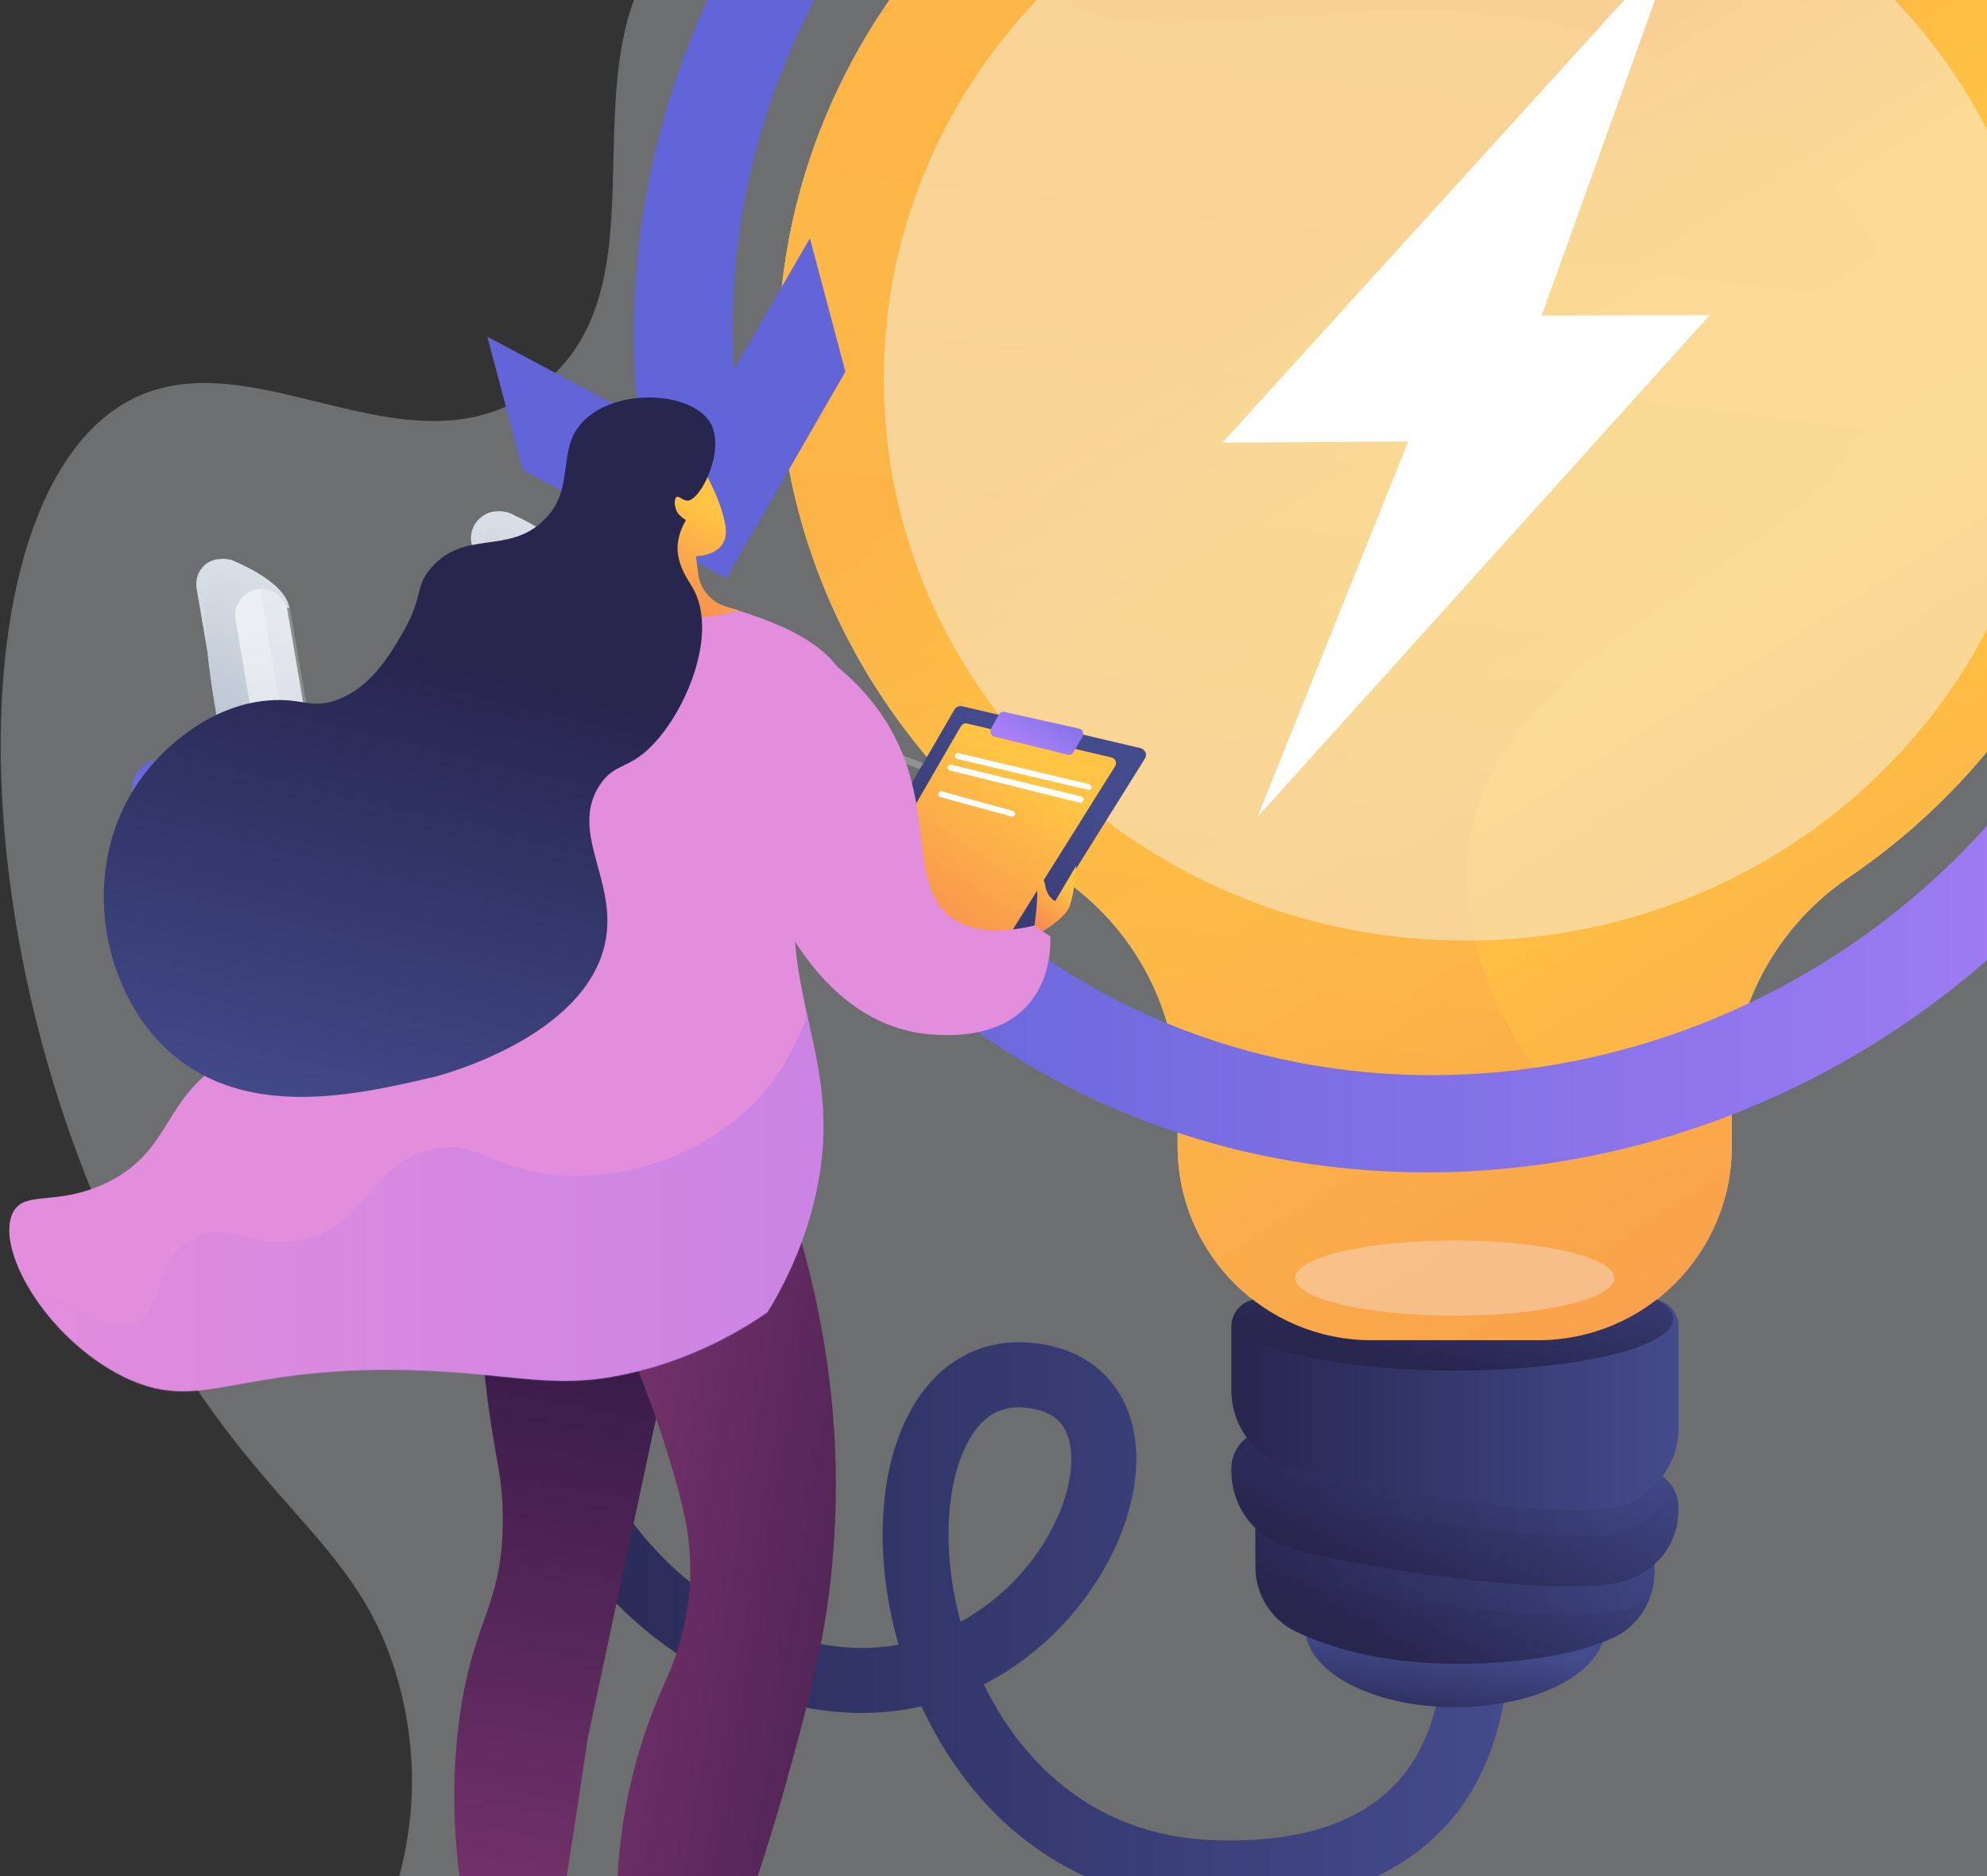<svg width="215" height="203" viewBox="0 0 215 203" fill="none" xmlns="http://www.w3.org/2000/svg">
<rect x="0" y="0" width="215" height="203" fill="#333333" stroke="none"/>
<path opacity="0.3" d="M71.241 -5.085C61.268 8.886 72.527 31.772 57.867 42.204C43.575 52.361 26.341 35.311 12.876 43.996C-7.069 56.91 -4.082 117.067 24.503 154.751C33.097 166.057 40.358 170.515 43.437 183.244C50.055 210.589 25.56 226.581 30.064 240.093C40.174 270.562 200.332 297.768 265.682 207.142C296.197 164.816 301.344 103.28 274.965 56.221C227.263 -28.753 93.576 -36.381 71.241 -5.085Z" fill="#F4F7FA"/>
<path d="M175.365 75.993C181.99 69.778 190.718 59.634 194.693 45.332C199.857 26.552 192.226 17.093 193.048 -14.664C193.551 -34.723 194.145 -48.751 204.243 -56.245C212.148 -62.139 224.988 -63.327 232.802 -57.89C239.29 -53.366 243.037 -43.77 244.179 -36.871C245.139 -31.25 244.362 -27.23 247.606 -24.259C250.896 -21.244 254.46 -22.98 257.568 -20.741C263.828 -16.217 260.218 -1.23 259.624 1.192C253.135 28.151 228.324 46.383 217.403 54.197C208.401 60.639 194.419 69.275 175.365 75.993Z" fill="url(#paint0_linear)"/>
<g opacity="0.5">
<path opacity="0.5" d="M167.78 81.064L167.505 80.379C179.02 75.993 188.936 70.738 196.932 64.843C208.767 56.116 216.078 46.109 218.774 35.097C220.876 26.461 220.099 17.55 219.048 5.167C218.225 -4.702 216.718 -11.648 215.392 -17.725C213.656 -25.721 212.331 -32.027 213.245 -41.212C214.204 -50.533 217.22 -59.763 222.338 -68.674L222.932 -68.308C217.906 -59.443 214.89 -50.305 213.93 -41.12C213.016 -32.073 214.341 -25.813 216.078 -17.862C217.403 -11.739 218.865 -4.794 219.733 5.122C220.739 17.093 221.561 26.552 219.413 35.279C216.672 46.429 209.269 56.573 197.298 65.437C189.347 71.377 179.386 76.632 167.78 81.064Z" fill="white"/>
<path opacity="0.5" d="M220.328 25.044L220.191 24.816C220.145 24.724 213.611 15.266 205.249 7.086C196.933 -1.047 177.467 -3.88 177.239 -3.88L177.33 -4.565C177.376 -4.565 182.357 -3.834 188.297 -2.144C193.78 -0.544 201.274 2.243 205.752 6.584C213.474 14.169 219.597 22.759 220.648 24.222C241.073 17.87 262.777 -29.925 263.006 -30.428L263.646 -30.154C263.6 -30.017 258.071 -17.817 250.029 -4.977C239.245 12.296 229.33 22.348 220.602 24.953L220.328 25.044Z" fill="white"/>
<path opacity="0.5" d="M200.405 63.016L200.771 62.422C205.98 53.374 205.203 43.824 198.486 34.137C193.46 26.872 186.789 22.257 186.697 22.211L187.108 21.617C187.154 21.663 193.962 26.369 199.08 33.726C205.751 43.322 206.665 53.1 201.776 62.147C204.244 61.782 212.88 60.32 223.663 56.573C235.407 52.46 252.176 44.647 265.336 30.847L290.924 4.025L291.427 4.528L265.839 31.35C252.587 45.286 235.681 53.1 223.846 57.258C211.052 61.736 201.228 62.97 201.136 62.97L200.405 63.016Z" fill="white"/>
</g>
<g opacity="0.5">
<path opacity="0.5" d="M139.267 90.66C134.424 90.66 129.626 90.34 124.782 89.655C104.951 86.959 85.943 79.008 68.305 66.077L68.716 65.483C86.262 78.369 105.18 86.228 124.874 88.924C151.102 92.488 177.558 86.274 203.375 70.372C230.289 53.831 249.891 30.939 261.543 14.672C269.631 3.385 274.429 -10.688 275.8 -27.229L276.485 -27.184C275.114 -10.505 270.271 3.705 262.092 15.083C250.394 31.395 230.746 54.334 203.695 70.966C182.539 84.08 160.88 90.66 139.267 90.66Z" fill="white"/>
<path opacity="0.5" d="M245.597 83.121C235.042 83.121 220.831 80.425 203.879 70.784L203.696 70.692V70.509C203.696 70.235 202.051 44.327 215.942 15.357L229.97 -13.841L230.609 -13.521L216.581 15.677C203.376 43.139 204.244 67.859 204.381 70.235C216.49 77.089 234.813 84.629 253.959 81.796C265.428 80.105 271.871 75.398 271.916 75.353L272.328 75.901C272.282 75.947 265.748 80.745 254.096 82.481C251.628 82.892 248.795 83.121 245.597 83.121Z" fill="white"/>
</g>
<path d="M132.961 206.174C132.367 206.174 131.773 206.174 131.179 206.128C117.791 205.717 106.915 198.68 100.518 186.251C100.244 185.703 99.97 185.155 99.696 184.606C93.207 186.069 86.216 185.292 79.225 182.185C65.243 175.97 55.784 162.354 51.809 142.888C48.885 128.54 49.935 116.157 49.981 115.655L57.064 116.294C57.064 116.431 56.058 128.312 58.8 141.654C62.364 158.927 70.223 170.396 82.15 175.742C88.044 178.346 93.07 178.712 97.228 177.935C94.395 168.02 95.035 157.693 99.33 151.296C102.209 147 106.504 144.853 111.439 145.264C116.74 145.675 120.669 148.554 122.223 153.123C124.645 160.252 120.898 170.487 113.313 177.432C111.165 179.397 108.88 180.997 106.458 182.23C106.596 182.504 106.733 182.779 106.87 183.053C109.84 188.856 117.014 198.634 131.453 199.091C141.14 199.411 148.04 196.944 152.015 191.826C159.463 182.185 154.757 165.872 154.711 165.689L161.519 163.679C161.748 164.501 167.277 183.647 157.635 196.121C152.381 202.792 144.11 206.174 132.961 206.174ZM110.251 152.255C108.149 152.255 106.504 153.215 105.225 155.18C102.529 159.246 101.661 167.151 103.945 175.468C105.819 174.417 107.372 173.229 108.56 172.178C114.638 166.649 116.877 159.292 115.552 155.408C115.14 154.22 114.226 152.575 110.891 152.301C110.617 152.255 110.434 152.255 110.251 152.255Z" fill="url(#paint1_linear)"/>
<path d="M17.311 84.583L22.246 113.37C22.383 114.284 22.611 115.152 22.886 115.974C22.886 115.974 22.931 116.066 22.977 116.294C23.48 117.894 24.165 119.356 24.987 120.772C28.232 126.667 35.634 135.851 49.982 134.435C48.657 133.338 47.286 132.196 45.869 131.145C46.326 131.099 46.783 130.962 47.24 130.871L54.597 129.591C66.386 127.581 74.245 116.569 72.235 104.734L67.3 75.947L17.311 84.583Z" fill="url(#paint2_linear)"/>
<path opacity="0.2" d="M17.311 84.583L22.246 113.37C22.383 114.284 22.611 115.152 22.886 115.974C22.886 115.974 22.931 116.066 22.977 116.294C23.48 117.894 24.165 119.356 24.987 120.772C28.232 126.667 35.634 135.851 49.982 134.435C48.657 133.338 47.286 132.196 45.869 131.145C46.326 131.099 46.783 130.962 47.24 130.871L54.597 129.591C66.386 127.581 74.245 116.569 72.235 104.734L67.3 75.947L17.311 84.583Z" fill="url(#paint3_linear)"/>
<path d="M23.662 60.502H23.571H23.479C21.926 60.777 21.012 62.193 21.286 63.747L26.861 96.144C27.135 97.697 28.506 98.885 30.014 98.611H30.105H30.196C31.75 98.337 32.709 96.783 32.481 95.23L26.906 62.833C26.632 61.279 25.216 60.228 23.662 60.502Z" fill="url(#paint4_linear)"/>
<path d="M53.591 55.339H53.5H53.408C51.855 55.613 50.758 57.075 50.986 58.629L56.561 91.026C56.835 92.579 58.389 93.722 59.943 93.448H60.034H60.125C61.679 93.173 62.776 91.574 62.501 90.021L56.927 57.624C56.698 56.116 55.145 55.111 53.591 55.339Z" fill="url(#paint5_linear)"/>
<path opacity="0.8" d="M57.886 88.101C58.069 89.244 57.292 90.34 56.15 90.569L32.389 94.636C31.247 94.818 30.151 94.042 29.922 92.899C29.739 91.757 30.516 90.66 31.658 90.432L55.419 86.365C56.561 86.136 57.658 86.913 57.886 88.101Z" fill="url(#paint6_linear)"/>
<path opacity="0.8" d="M59.531 97.88C59.714 99.022 58.937 100.119 57.794 100.347L34.034 104.414C32.891 104.597 31.795 103.82 31.566 102.678C31.384 101.535 32.16 100.439 33.303 100.21L57.063 96.143C58.251 95.961 59.348 96.737 59.531 97.88Z" fill="url(#paint7_linear)"/>
<path opacity="0.8" d="M61.222 107.658C61.405 108.801 60.628 109.897 59.486 110.126L35.725 114.192C34.583 114.375 33.486 113.598 33.258 112.456C33.075 111.314 33.852 110.217 34.994 109.989L58.755 105.922C59.943 105.739 61.039 106.516 61.222 107.658Z" fill="url(#paint8_linear)"/>
<path d="M73.788 77.5C73.788 77.5 70.955 75.079 68.853 73.982V74.028C68.213 73.617 67.391 73.525 66.614 73.662L17.082 82.115C15.254 82.435 14.021 84.08 14.34 85.908C14.386 86.136 14.477 86.456 14.523 86.456V86.502C14.66 86.868 14.843 87.188 15.072 87.462C15.528 88.056 16.259 88.878 17.402 89.518C17.585 89.655 17.767 89.746 17.95 89.838C19.732 90.934 20.463 91.803 21.88 91.848C22.565 91.848 32.161 89.244 42.945 86.319L69.493 81.75C71.275 81.43 72.463 79.739 72.234 78.003C73.24 77.729 73.788 77.5 73.788 77.5Z" fill="url(#paint9_linear)"/>
<path d="M24.941 60.548C24.941 60.548 30.882 62.787 31.293 65.757C27.546 65.94 28.506 83.943 28.506 83.943L24.119 80.836C24.119 80.836 19.367 59.908 24.941 60.548Z" fill="url(#paint10_linear)"/>
<path d="M54.871 55.43C54.871 55.43 60.811 57.669 61.222 60.639C57.475 60.822 58.435 78.826 58.435 78.826L54.048 75.718C54.048 75.718 49.296 54.745 54.871 55.43Z" fill="url(#paint11_linear)"/>
<path d="M36.638 98.565C36.913 100.119 35.862 101.581 34.308 101.855C32.755 102.129 31.292 101.078 31.018 99.525L25.489 67.037C25.215 65.483 26.266 64.021 27.82 63.747C29.373 63.472 30.835 64.523 31.11 66.077L36.638 98.565Z" fill="url(#paint12_linear)"/>
<path opacity="0.3" d="M31.384 65.894L36.958 98.291C37.233 99.845 36.09 101.17 34.537 101.444H34.628L28.14 63.701H28.048C29.602 63.427 31.11 64.341 31.384 65.894Z" fill="url(#paint13_linear)"/>
<path d="M61.13 60.914C60.856 59.36 59.394 58.309 57.84 58.583C56.286 58.857 55.281 60.32 55.51 61.873L61.084 94.361C61.358 95.915 62.821 96.966 64.374 96.692C65.928 96.418 66.933 94.955 66.704 93.402L61.13 60.914Z" fill="url(#paint14_linear)"/>
<path opacity="0.3" d="M55.509 61.782L61.084 94.178C61.358 95.732 62.775 96.646 64.328 96.372L57.84 58.629C56.286 58.857 55.235 60.228 55.509 61.782Z" fill="url(#paint15_linear)"/>
<path d="M21.834 87.781L26.769 116.477C28.78 128.266 39.883 136.171 51.672 134.115L59.029 132.835C70.818 130.825 78.769 119.676 76.712 107.887L71.777 79.191L21.834 87.781Z" fill="url(#paint16_linear)"/>
<path d="M75.113 79.602C75.433 81.43 74.199 83.166 72.371 83.486L22.702 91.985C20.874 92.305 19.138 91.071 18.818 89.244V89.198C18.498 87.37 19.732 85.634 21.56 85.314L71.229 76.815C73.056 76.495 74.793 77.729 75.113 79.557V79.602Z" fill="url(#paint17_linear)"/>
<path opacity="0.8" d="M62.364 91.254C62.547 92.397 61.77 93.493 60.628 93.722L36.867 97.788C35.725 97.971 34.628 97.194 34.4 96.052C34.217 94.91 34.994 93.813 36.136 93.585L59.897 89.518C61.085 89.335 62.181 90.112 62.364 91.254Z" fill="url(#paint18_linear)"/>
<path opacity="0.8" d="M64.054 101.078C64.237 102.221 63.46 103.317 62.318 103.546L38.557 107.612C37.415 107.795 36.318 107.018 36.09 105.876C35.907 104.734 36.684 103.637 37.826 103.409L61.587 99.342C62.729 99.114 63.871 99.89 64.054 101.078Z" fill="url(#paint19_linear)"/>
<path opacity="0.8" d="M65.745 110.857C65.928 111.999 65.151 113.096 64.009 113.324L40.248 117.391C39.106 117.574 38.009 116.797 37.781 115.655C37.598 114.512 38.375 113.416 39.517 113.187L63.278 109.12C64.42 108.892 65.517 109.714 65.745 110.857Z" fill="url(#paint20_linear)"/>
<path opacity="0.8" d="M62.319 91.894C62.227 92.808 61.496 93.585 60.537 93.767L36.959 97.834C35.771 98.017 34.628 97.286 34.446 96.098C34.354 95.504 34.491 94.955 34.811 94.498C34.994 94.224 35.314 93.996 35.634 93.813C35.588 94.041 35.588 94.224 35.634 94.407C35.816 95.595 36.959 96.372 38.147 96.189L61.725 92.122C61.953 92.077 62.136 91.985 62.319 91.894Z" fill="url(#paint21_linear)"/>
<path opacity="0.8" d="M64.008 101.672C63.917 102.586 63.185 103.363 62.226 103.546L38.648 107.612C37.46 107.795 36.318 107.064 36.135 105.876C36.044 105.282 36.181 104.734 36.5 104.277C36.683 104.003 37.003 103.774 37.323 103.591C37.277 103.82 37.277 104.003 37.323 104.185C37.506 105.374 38.648 106.15 39.836 105.968L63.414 101.901C63.642 101.855 63.825 101.764 64.008 101.672Z" fill="url(#paint22_linear)"/>
<path opacity="0.8" d="M65.699 111.451C65.608 112.365 64.877 113.141 63.917 113.324L40.339 117.391C39.151 117.574 38.009 116.843 37.826 115.655C37.735 115.061 37.872 114.512 38.192 114.055C38.374 113.781 38.694 113.553 39.014 113.37C38.968 113.598 38.968 113.781 39.014 113.964C39.197 115.152 40.339 115.929 41.527 115.746L65.105 111.679C65.288 111.634 65.516 111.542 65.699 111.451Z" fill="url(#paint23_linear)"/>
<path opacity="0.75" d="M230.608 38.295C230.608 -0.179 197.846 -31.387 157.407 -31.387C116.968 -31.387 84.206 -0.179 84.206 38.295C84.206 61.645 96.269 82.344 114.82 94.955C122.68 100.302 127.432 109.166 127.432 118.67V124.017C127.432 135.623 136.845 144.99 148.405 144.99H166.409C178.015 144.99 187.382 135.577 187.382 124.017V118.67C187.382 109.166 192.134 100.302 199.993 94.955C218.545 82.344 230.608 61.69 230.608 38.295Z" fill="#F4F7FA"/>
<path d="M173.674 176.107C173.674 180.859 166.409 184.698 157.453 184.698C148.497 184.698 141.232 180.859 141.232 176.107C141.232 171.355 148.497 167.517 157.453 167.517C166.363 167.517 173.674 171.355 173.674 176.107Z" fill="url(#paint24_linear)"/>
<path d="M135.839 160.754V169.527C135.839 172.497 137.53 175.239 140.226 176.519C143.927 178.301 150.142 180.22 159.143 179.991C166.454 179.808 171.206 178.62 174.222 177.341C177.147 176.153 179.02 173.229 179.02 170.076V165.232L135.839 160.754Z" fill="url(#paint25_linear)"/>
<path opacity="0.3" d="M135.839 168.431C136.479 169.07 137.256 169.619 138.124 170.03C142.282 172.041 169.653 176.473 176.233 174.005C177.101 173.686 177.878 173.274 178.517 172.726C178.792 171.903 178.974 171.035 178.974 170.121V165.278L135.839 160.8V168.431Z" fill="url(#paint26_linear)"/>
<path d="M137.759 154.768C135.337 154.494 133.235 156.413 133.235 158.881V159.109C133.235 162.445 135.109 165.506 138.125 166.923C142.283 168.933 169.653 173.366 176.233 170.898C179.569 169.665 181.625 166.786 181.625 163.267V163.085C181.625 160.983 180.026 159.201 177.924 158.972L137.759 154.768Z" fill="url(#paint27_linear)"/>
<path opacity="0.3" d="M177.924 158.972L137.759 154.768C136.16 154.586 134.743 155.362 133.921 156.596C134.743 158.515 136.205 160.069 138.125 161.028C142.283 163.039 170.796 168.065 176.233 165.506C178.335 164.501 180.026 162.811 180.894 160.8C180.254 159.749 179.157 159.064 177.924 158.972Z" fill="url(#paint28_linear)"/>
<path d="M136.205 140.558C134.56 140.558 133.235 141.883 133.235 143.528V150.382C133.235 153.717 135.109 156.779 138.125 158.195C142.283 160.206 170.796 165.232 176.233 162.673C179.432 161.165 181.625 158.058 181.625 154.54V143.528C181.625 141.883 180.3 140.558 178.655 140.558H136.205Z" fill="url(#paint29_linear)"/>
<path d="M181.031 142.705C181.031 145.767 170.475 148.28 157.407 148.28C144.384 148.28 133.783 145.767 133.783 142.705C133.783 139.644 144.339 137.131 157.407 137.131C170.475 137.131 181.031 139.598 181.031 142.705Z" fill="url(#paint30_linear)"/>
<path d="M230.608 38.295C230.608 -0.179 197.846 -31.387 157.407 -31.387C116.968 -31.387 84.206 -0.179 84.206 38.295C84.206 61.645 96.269 82.344 114.82 94.955C122.68 100.302 127.432 109.166 127.432 118.67V124.017C127.432 135.623 136.845 144.99 148.405 144.99H166.409C178.015 144.99 187.382 135.577 187.382 124.017V118.67C187.382 109.166 192.134 100.302 199.993 94.955C218.545 82.344 230.608 61.69 230.608 38.295Z" fill="url(#paint31_linear)"/>
<path opacity="0.5" d="M157.407 142.34C166.946 142.34 174.679 140.519 174.679 138.273C174.679 136.027 166.946 134.206 157.407 134.206C147.868 134.206 140.135 136.027 140.135 138.273C140.135 140.519 147.868 142.34 157.407 142.34Z" fill="#F4F7FA"/>
<path opacity="0.3" d="M158.732 93.265C160.286 66.397 205.568 60.137 205.385 36.148C205.248 21.389 187.291 10.422 183.407 8.183C155.077 -7.992 120.258 10.696 113.038 -2.555C111.256 -5.845 112.079 -9.455 112.581 -11.465C113.313 -14.572 114.958 -17.451 117.379 -20.055C97.411 -7.627 84.206 13.895 84.206 38.295C84.206 61.645 96.269 82.344 114.82 94.955C122.68 100.302 127.432 109.166 127.432 118.67V124.017C127.432 135.623 136.845 144.99 148.405 144.99H166.409C178.015 144.99 187.382 135.577 187.382 124.017V119.767C184.914 121.686 182.081 122.966 178.929 122.966C168.145 122.874 157.955 106.653 158.732 93.265Z" fill="url(#paint32_linear)"/>
<path opacity="0.44" d="M158.595 101.764C193.37 101.764 221.561 74.575 221.561 41.037C221.561 7.498 193.37 -19.69 158.595 -19.69C123.82 -19.69 95.629 7.498 95.629 41.037C95.629 74.575 123.82 101.764 158.595 101.764Z" fill="#F4F7FA"/>
<path d="M181.259 -6.073L132.275 47.891L152.38 47.754L136.068 88.376L185.005 34.092L166.819 34.137L181.259 -6.073Z" fill="white"/>
<path d="M87.633 25.775L74.702 48.12L52.723 36.422L56.562 50.861L78.586 62.559L91.472 40.214L87.633 25.775Z" fill="url(#paint33_linear)"/>
<path d="M235.224 -8.678L218.271 -15.486C213.428 -21.837 207.442 -27.412 200.451 -31.936C165.815 -54.417 117.791 -43.999 93.345 -8.632C83.201 6.036 78.403 22.988 79.409 39.986C79.591 43.276 80.002 46.612 80.642 49.901C81.191 52.734 79.317 55.568 76.393 56.253C73.514 56.938 70.727 55.202 70.178 52.369C69.721 49.993 69.356 47.571 69.082 45.195C66.843 24.496 72.28 3.66 84.618 -14.252C112.445 -54.463 167.14 -66.389 206.528 -40.755C211.417 -37.556 215.85 -33.946 219.871 -29.971C226.222 -23.711 231.386 -16.491 235.224 -8.678Z" fill="url(#paint34_linear)"/>
<path d="M230.197 86.822C202.37 127.032 147.675 138.958 108.241 113.324C103.352 110.171 98.919 106.516 94.898 102.541C88.775 96.418 83.749 89.381 79.911 81.75L97.823 89.609C102.438 95.275 107.967 100.302 114.364 104.46C149 126.941 197.024 116.523 221.47 81.156C231.614 66.488 236.412 49.536 235.406 32.538C235.224 29.248 234.812 25.912 234.173 22.622C233.624 19.789 235.498 16.956 238.422 16.271C241.301 15.586 244.088 17.322 244.636 20.155C245.093 22.531 245.459 24.953 245.733 27.329C247.972 48.12 242.58 68.956 230.197 86.822Z" fill="url(#paint35_linear)"/>
<path d="M51.974 129.016C51.506 137.758 51.974 145.251 52.755 151.417C53.613 158.052 54.316 159.301 54.394 163.828C54.55 173.74 51.194 174.911 49.711 185.917C48.072 198.171 50.491 208.162 51.506 211.986C52.364 215.343 53.301 218.074 54.081 219.948C55.096 221.04 56.891 220.806 58.687 220.572C60.248 209.489 61.965 199.108 63.604 188.024C67.116 171.477 70.707 154.852 74.219 138.304C66.726 135.26 59.311 132.138 51.974 129.016Z" fill="url(#paint36_linear)"/>
<path opacity="0.3" d="M58.608 220.65C60.169 209.567 61.886 199.186 63.526 188.102C67.038 171.555 70.628 154.93 74.141 138.383C66.726 135.26 59.389 132.138 51.974 129.016C51.974 129.563 51.896 130.187 51.896 130.733C61.808 140.88 63.291 148.373 62.745 153.369C62.121 159.457 58.53 162.189 58.452 171.009C58.374 177.331 60.169 178.58 59.701 184.278C59.077 191.615 55.642 195.439 53.769 199.498C51.974 203.479 50.959 209.176 53.145 217.684C53.457 218.543 53.769 219.323 54.003 220.026C55.018 221.04 56.735 220.806 58.608 220.65Z" fill="url(#paint37_linear)"/>
<path d="M64.698 138.461C69.537 148.373 71.957 156.022 73.284 160.784C74.064 163.672 74.767 166.638 74.689 170.462C74.533 175.145 73.284 178.97 72.269 181.312C70.864 184.356 69.459 187.946 68.445 192.083C65.166 205.352 67.352 216.904 69.303 223.616C70.63 224.241 71.957 224.865 73.206 225.489C76.952 217.216 81.714 205.352 85.694 190.6C87.88 182.56 89.519 176.238 90.143 168.121C90.846 159.535 90.768 145.876 85.07 129.016C78.357 132.138 71.567 135.338 64.698 138.461Z" fill="url(#paint38_linear)"/>
<path d="M73.986 64.388C82.415 66.574 88.894 68.681 91.391 73.365C94.045 78.36 88.894 81.56 86.708 91.863C83.352 107.63 92.016 114.342 88.035 130.187C86.708 135.495 84.523 139.553 83.04 141.973C80.074 144.002 75.391 146.734 69.224 148.295C60.248 150.637 56.111 148.529 44.325 148.217C25.047 147.749 21.768 153.056 13.338 148.92C4.909 144.705 -0.711 134.87 1.475 131.046C2.801 128.782 6.158 130.499 11.465 128.002C18.256 124.723 17.631 119.494 23.251 115.513C31.291 109.815 38.081 116.84 44.95 111.845C51.975 106.771 53.848 93.268 51.74 84.916C50.336 79.453 50.804 73.755 49.945 68.213C49.867 67.745 49.867 67.042 50.179 66.262C51.506 63.218 57.282 63.14 61.575 63.062C68.288 62.984 73.283 64.232 73.986 64.388Z" fill="url(#paint39_linear)"/>
<path opacity="0.3" d="M14.899 142.988C17.709 141.427 16.694 136.275 20.831 134.012C24.655 131.826 27.231 135.339 32.773 134.09C39.876 132.529 40.032 125.894 46.822 124.333C51.662 123.24 52.91 126.362 59.701 127.065C66.57 127.767 75.702 125.66 82.024 118.869C84.678 115.981 86.317 112.781 87.332 109.815C88.659 115.903 90.22 121.757 88.034 130.265C86.707 135.573 84.522 139.631 83.039 142.051C80.073 144.08 75.39 146.812 69.224 148.373C60.248 150.715 56.111 148.607 44.325 148.295C25.046 147.827 21.767 153.135 13.338 148.998C7.952 146.344 3.737 141.349 1.942 137.056C9.123 143.144 12.869 144.08 14.899 142.988Z" fill="url(#paint40_linear)"/>
<path d="M75.469 49.637C75.469 49.637 78.123 53.929 78.513 57.052C78.904 60.174 75.313 60.174 75.313 60.174L75.547 62.125C75.782 63.764 76.952 65.169 78.591 65.637L79.996 66.028C79.996 66.028 71.02 68.603 65.869 65.403L67.274 65.169C69.303 64.857 70.786 63.14 70.864 61.11V60.252C70.942 60.33 68.679 50.651 75.469 49.637Z" fill="url(#paint41_linear)"/>
<path d="M89.44 100.605L103.255 76.799C103.411 76.487 103.802 76.331 104.114 76.409L123.393 80.936C123.939 81.092 124.173 81.638 123.861 82.107L107.86 107.708C107.704 108.02 107.314 108.176 106.924 108.02L89.986 101.932L89.44 100.605Z" fill="url(#paint42_linear)"/>
<path d="M92.796 97.873L103.958 78.594C104.114 78.36 104.348 78.204 104.66 78.282L120.271 81.951C120.661 82.028 120.895 82.497 120.661 82.887L107.704 103.571C107.548 103.805 107.236 103.961 106.924 103.805L93.186 98.81L92.796 97.873Z" fill="url(#paint43_linear)"/>
<path d="M107.235 78.828L108.094 77.267C108.25 77.033 108.484 76.955 108.718 77.033L116.758 78.828C117.148 78.906 117.304 79.297 117.148 79.687L116.133 81.404C115.977 81.638 115.743 81.716 115.509 81.638L107.547 79.687C107.235 79.609 107.079 79.141 107.235 78.828Z" fill="url(#paint44_linear)"/>
<path d="M117.774 85.463L103.568 82.106C103.412 82.028 103.256 81.872 103.334 81.716C103.412 81.56 103.568 81.404 103.724 81.482L117.852 84.838C118.008 84.916 118.164 85.073 118.086 85.229C118.086 85.385 117.93 85.463 117.774 85.463Z" fill="white"/>
<path d="M116.915 86.868C116.915 86.868 116.915 86.79 116.915 86.868L102.787 83.355C102.631 83.277 102.475 83.121 102.553 82.965C102.631 82.809 102.787 82.653 102.943 82.731L116.993 86.165C117.149 86.243 117.305 86.399 117.227 86.556C117.227 86.712 117.071 86.868 116.915 86.868Z" fill="white"/>
<path d="M109.501 88.351C109.501 88.351 109.423 88.351 109.501 88.351L101.774 86.243C101.618 86.165 101.461 86.009 101.54 85.853C101.618 85.697 101.774 85.541 101.93 85.619L109.579 87.726C109.735 87.804 109.891 87.96 109.813 88.117C109.813 88.273 109.657 88.351 109.501 88.351Z" fill="white"/>
<path d="M111.762 101.386C111.762 101.386 115.196 99.59 115.743 98.029C116.289 96.546 116.445 93.658 116.445 93.658L114.182 97.483C114.182 97.483 113.323 97.171 113.089 95.766C112.855 94.361 112.074 95.532 112.23 96.546C112.308 97.717 111.762 101.386 111.762 101.386Z" fill="url(#paint45_linear)"/>
<path d="M90.066 71.725C91.627 72.896 93.968 75.004 95.92 78.126C101.461 87.024 98.027 95.61 102.944 99.278C104.349 100.293 106.925 101.307 111.92 100.137L113.638 101.307C113.638 101.307 114.652 112.937 100.837 111.923C86.944 110.908 81.87 92.956 81.87 92.956L90.066 71.725Z" fill="url(#paint46_linear)"/>
<path d="M74.376 54.164C73.908 54.164 73.44 53.617 73.206 53.773C72.893 54.008 72.971 54.866 73.284 55.413C73.596 55.881 73.986 56.115 74.22 56.271C73.908 56.817 73.518 57.598 73.362 58.613C73.049 60.876 74.376 62.593 75.001 63.686C77.576 68.291 74.61 76.097 71.02 80.155C68.132 83.433 66.571 82.341 64.854 84.995C61.576 90.146 66.883 95.297 65.478 102.01C63.293 112.313 47.526 116.372 46.902 116.528C46.667 116.606 46.433 116.606 46.199 116.684C39.096 118.323 28.403 120.743 20.364 115.357C14.354 111.376 11.232 103.883 11.232 97.093C11.232 95.297 11.31 88.585 16.461 82.731C17.242 81.794 22.081 76.331 29.028 75.784C32.696 75.472 33.555 76.721 36.286 75.784C40.111 74.457 42.218 70.789 43.545 68.525C45.965 64.311 44.794 63.53 46.667 61.423C50.258 57.286 54.941 60.018 58.766 56.349C62.59 52.759 59.858 48.31 63.527 45.188C67.352 41.909 75.079 42.456 76.952 45.89C78.435 48.934 75.781 54.164 74.376 54.164Z" fill="url(#paint47_linear)"/>
<defs>
<linearGradient id="paint0_linear" x1="218.295" y1="30.398" x2="217.373" y2="170.464" gradientUnits="userSpaceOnUse">
<stop offset="0.004" stop-color="#E38DDD"/>
<stop offset="1" stop-color="#9571F6"/>
</linearGradient>
<linearGradient id="paint1_linear" x1="49.731" y1="160.899" x2="163.225" y2="160.899" gradientUnits="userSpaceOnUse">
<stop offset="0.004" stop-color="#26264F"/>
<stop offset="1" stop-color="#444B8C"/>
</linearGradient>
<linearGradient id="paint2_linear" x1="40.315" y1="105.91" x2="107.016" y2="28.752" gradientUnits="userSpaceOnUse">
<stop offset="0.004" stop-color="#6165D7"/>
<stop offset="1" stop-color="#AA80F9"/>
</linearGradient>
<linearGradient id="paint3_linear" x1="40.315" y1="105.91" x2="107.016" y2="28.752" gradientUnits="userSpaceOnUse">
<stop offset="0.004" stop-color="#6165D7"/>
<stop offset="1" stop-color="#AA80F9"/>
</linearGradient>
<linearGradient id="paint4_linear" x1="39.332" y1="47.138" x2="20.756" y2="95.415" gradientUnits="userSpaceOnUse">
<stop stop-color="#EBEFF2"/>
<stop offset="0.474" stop-color="#D2D9E1"/>
<stop offset="0.995" stop-color="#B7C0CE"/>
</linearGradient>
<linearGradient id="paint5_linear" x1="69.249" y1="41.959" x2="50.648" y2="90.3" gradientUnits="userSpaceOnUse">
<stop stop-color="#EBEFF2"/>
<stop offset="0.474" stop-color="#D2D9E1"/>
<stop offset="0.995" stop-color="#B7C0CE"/>
</linearGradient>
<linearGradient id="paint6_linear" x1="43.626" y1="88.525" x2="44.445" y2="94.742" gradientUnits="userSpaceOnUse">
<stop stop-color="#444B8C"/>
<stop offset="0.996" stop-color="#26264F"/>
</linearGradient>
<linearGradient id="paint7_linear" x1="45.304" y1="98.312" x2="46.123" y2="104.529" gradientUnits="userSpaceOnUse">
<stop stop-color="#444B8C"/>
<stop offset="0.996" stop-color="#26264F"/>
</linearGradient>
<linearGradient id="paint8_linear" x1="46.982" y1="108.1" x2="47.801" y2="114.316" gradientUnits="userSpaceOnUse">
<stop stop-color="#444B8C"/>
<stop offset="0.996" stop-color="#26264F"/>
</linearGradient>
<linearGradient id="paint9_linear" x1="43.578" y1="78.138" x2="45.511" y2="92.806" gradientUnits="userSpaceOnUse">
<stop offset="0.004" stop-color="#6165D7"/>
<stop offset="1" stop-color="#AA80F9"/>
</linearGradient>
<linearGradient id="paint10_linear" x1="33.586" y1="52.448" x2="22.373" y2="81.587" gradientUnits="userSpaceOnUse">
<stop stop-color="#EBEFF2"/>
<stop offset="0.474" stop-color="#D2D9E1"/>
<stop offset="0.995" stop-color="#B7C0CE"/>
</linearGradient>
<linearGradient id="paint11_linear" x1="63.512" y1="47.318" x2="52.3" y2="76.457" gradientUnits="userSpaceOnUse">
<stop stop-color="#EBEFF2"/>
<stop offset="0.474" stop-color="#D2D9E1"/>
<stop offset="0.995" stop-color="#B7C0CE"/>
</linearGradient>
<linearGradient id="paint12_linear" x1="29.127" y1="68.192" x2="35.223" y2="114.455" gradientUnits="userSpaceOnUse">
<stop stop-color="#EBEFF2"/>
<stop offset="0.474" stop-color="#D2D9E1"/>
<stop offset="0.995" stop-color="#B7C0CE"/>
</linearGradient>
<linearGradient id="paint13_linear" x1="44.28" y1="50.903" x2="26.089" y2="98.177" gradientUnits="userSpaceOnUse">
<stop stop-color="#EBEFF2"/>
<stop offset="0.474" stop-color="#D2D9E1"/>
<stop offset="0.995" stop-color="#B7C0CE"/>
</linearGradient>
<linearGradient id="paint14_linear" x1="58.061" y1="63.231" x2="67.726" y2="108.882" gradientUnits="userSpaceOnUse">
<stop stop-color="#EBEFF2"/>
<stop offset="0.474" stop-color="#D2D9E1"/>
<stop offset="0.995" stop-color="#B7C0CE"/>
</linearGradient>
<linearGradient id="paint15_linear" x1="38.316" y1="51.923" x2="71.211" y2="90.43" gradientUnits="userSpaceOnUse">
<stop stop-color="#EBEFF2"/>
<stop offset="0.474" stop-color="#D2D9E1"/>
<stop offset="0.995" stop-color="#B7C0CE"/>
</linearGradient>
<linearGradient id="paint16_linear" x1="48.069" y1="88.559" x2="56.246" y2="150.619" gradientUnits="userSpaceOnUse">
<stop offset="0.004" stop-color="#6165D7"/>
<stop offset="1" stop-color="#AA80F9"/>
</linearGradient>
<linearGradient id="paint17_linear" x1="46.49" y1="106.055" x2="47.108" y2="78.461" gradientUnits="userSpaceOnUse">
<stop offset="0.004" stop-color="#6165D7"/>
<stop offset="1" stop-color="#AA80F9"/>
</linearGradient>
<linearGradient id="paint18_linear" x1="48.13" y1="91.711" x2="48.949" y2="97.927" gradientUnits="userSpaceOnUse">
<stop stop-color="#444B8C"/>
<stop offset="0.996" stop-color="#26264F"/>
</linearGradient>
<linearGradient id="paint19_linear" x1="49.807" y1="101.498" x2="50.626" y2="107.714" gradientUnits="userSpaceOnUse">
<stop stop-color="#444B8C"/>
<stop offset="0.996" stop-color="#26264F"/>
</linearGradient>
<linearGradient id="paint20_linear" x1="51.486" y1="111.285" x2="52.305" y2="117.502" gradientUnits="userSpaceOnUse">
<stop stop-color="#444B8C"/>
<stop offset="0.996" stop-color="#26264F"/>
</linearGradient>
<linearGradient id="paint21_linear" x1="48.2" y1="92.615" x2="48.856" y2="97.597" gradientUnits="userSpaceOnUse">
<stop stop-color="#444B8C"/>
<stop offset="0.996" stop-color="#26264F"/>
</linearGradient>
<linearGradient id="paint22_linear" x1="49.876" y1="102.4" x2="50.533" y2="107.385" gradientUnits="userSpaceOnUse">
<stop stop-color="#444B8C"/>
<stop offset="0.996" stop-color="#26264F"/>
</linearGradient>
<linearGradient id="paint23_linear" x1="51.554" y1="112.184" x2="52.211" y2="117.173" gradientUnits="userSpaceOnUse">
<stop stop-color="#444B8C"/>
<stop offset="0.996" stop-color="#26264F"/>
</linearGradient>
<linearGradient id="paint24_linear" x1="155.893" y1="188.3" x2="157.193" y2="177.9" gradientUnits="userSpaceOnUse">
<stop offset="0.004" stop-color="#26264F"/>
<stop offset="1" stop-color="#444B8C"/>
</linearGradient>
<linearGradient id="paint25_linear" x1="150.547" y1="178.821" x2="163.546" y2="155.422" gradientUnits="userSpaceOnUse">
<stop offset="0.004" stop-color="#26264F"/>
<stop offset="1" stop-color="#444B8C"/>
</linearGradient>
<linearGradient id="paint26_linear" x1="135.845" y1="167.732" x2="178.99" y2="167.732" gradientUnits="userSpaceOnUse">
<stop offset="0.004" stop-color="#26264F"/>
<stop offset="1" stop-color="#444B8C"/>
</linearGradient>
<linearGradient id="paint27_linear" x1="151.784" y1="172.427" x2="164.621" y2="147.728" gradientUnits="userSpaceOnUse">
<stop offset="0.004" stop-color="#26264F"/>
<stop offset="1" stop-color="#444B8C"/>
</linearGradient>
<linearGradient id="paint28_linear" x1="133.912" y1="160.461" x2="180.902" y2="160.461" gradientUnits="userSpaceOnUse">
<stop offset="0.004" stop-color="#26264F"/>
<stop offset="1" stop-color="#444B8C"/>
</linearGradient>
<linearGradient id="paint29_linear" x1="133.216" y1="151.971" x2="181.62" y2="151.971" gradientUnits="userSpaceOnUse">
<stop offset="0.004" stop-color="#26264F"/>
<stop offset="1" stop-color="#444B8C"/>
</linearGradient>
<linearGradient id="paint30_linear" x1="156.215" y1="148.319" x2="160.982" y2="126.004" gradientUnits="userSpaceOnUse">
<stop offset="0.004" stop-color="#26264F"/>
<stop offset="1" stop-color="#444B8C"/>
</linearGradient>
<linearGradient id="paint31_linear" x1="147.062" y1="23.799" x2="241.629" y2="173.937" gradientUnits="userSpaceOnUse">
<stop stop-color="#FCB148"/>
<stop offset="0.052" stop-color="#FDBA46"/>
<stop offset="0.142" stop-color="#FFC244"/>
<stop offset="0.318" stop-color="#FFC444"/>
<stop offset="0.485" stop-color="#FDB946"/>
<stop offset="0.775" stop-color="#F99C4D"/>
<stop offset="0.866" stop-color="#F8924F"/>
<stop offset="1" stop-color="#F8924F"/>
</linearGradient>
<linearGradient id="paint32_linear" x1="150.38" y1="-10.043" x2="131.531" y2="145.302" gradientUnits="userSpaceOnUse">
<stop stop-color="#FCB148"/>
<stop offset="0.052" stop-color="#FDBA46"/>
<stop offset="0.142" stop-color="#FFC244"/>
<stop offset="0.318" stop-color="#FFC444"/>
<stop offset="0.485" stop-color="#FDB946"/>
<stop offset="0.775" stop-color="#F99C4D"/>
<stop offset="0.866" stop-color="#F8924F"/>
<stop offset="1" stop-color="#F8924F"/>
</linearGradient>
<linearGradient id="paint33_linear" x1="1764.33" y1="-1228" x2="1892.28" y2="-1324.23" gradientUnits="userSpaceOnUse">
<stop offset="0.004" stop-color="#6165D7"/>
<stop offset="1" stop-color="#AA80F9"/>
</linearGradient>
<linearGradient id="paint34_linear" x1="122.819" y1="84.201" x2="66.971" y2="234.239" gradientUnits="userSpaceOnUse">
<stop offset="0.004" stop-color="#6165D7"/>
<stop offset="1" stop-color="#AA80F9"/>
</linearGradient>
<linearGradient id="paint35_linear" x1="79.924" y1="71.514" x2="246.234" y2="71.514" gradientUnits="userSpaceOnUse">
<stop offset="0.004" stop-color="#6165D7"/>
<stop offset="1" stop-color="#AA80F9"/>
</linearGradient>
<linearGradient id="paint36_linear" x1="62.115" y1="139.291" x2="47.885" y2="226.148" gradientUnits="userSpaceOnUse">
<stop stop-color="#311944"/>
<stop offset="1" stop-color="#893976"/>
</linearGradient>
<linearGradient id="paint37_linear" x1="62.115" y1="139.291" x2="47.885" y2="226.148" gradientUnits="userSpaceOnUse">
<stop stop-color="#311944"/>
<stop offset="1" stop-color="#893976"/>
</linearGradient>
<linearGradient id="paint38_linear" x1="116.874" y1="183.449" x2="46.11" y2="171.782" gradientUnits="userSpaceOnUse">
<stop stop-color="#311944"/>
<stop offset="1" stop-color="#893976"/>
</linearGradient>
<linearGradient id="paint39_linear" x1="9.129" y1="187.013" x2="-112.912" y2="372.627" gradientUnits="userSpaceOnUse">
<stop offset="0.004" stop-color="#E38DDD"/>
<stop offset="1" stop-color="#9571F6"/>
</linearGradient>
<linearGradient id="paint40_linear" x1="2.038" y1="130.158" x2="89.115" y2="130.158" gradientUnits="userSpaceOnUse">
<stop offset="0.004" stop-color="#E38DDD"/>
<stop offset="1" stop-color="#9571F6"/>
</linearGradient>
<linearGradient id="paint41_linear" x1="77.755" y1="55.778" x2="69.056" y2="70.881" gradientUnits="userSpaceOnUse">
<stop stop-color="#FFC444"/>
<stop offset="0.996" stop-color="#F36F56"/>
</linearGradient>
<linearGradient id="paint42_linear" x1="112.725" y1="83.162" x2="90.864" y2="110.662" gradientUnits="userSpaceOnUse">
<stop stop-color="#444B8C"/>
<stop offset="0.996" stop-color="#26264F"/>
</linearGradient>
<linearGradient id="paint43_linear" x1="110.833" y1="83.727" x2="91.847" y2="111.866" gradientUnits="userSpaceOnUse">
<stop stop-color="#FFC444"/>
<stop offset="0.996" stop-color="#F36F56"/>
</linearGradient>
<linearGradient id="paint44_linear" x1="111.077" y1="81.036" x2="116.516" y2="72.498" gradientUnits="userSpaceOnUse">
<stop stop-color="#AA80F9"/>
<stop offset="0.996" stop-color="#6165D7"/>
</linearGradient>
<linearGradient id="paint45_linear" x1="115.215" y1="95.349" x2="109.97" y2="101.947" gradientUnits="userSpaceOnUse">
<stop stop-color="#FFC444"/>
<stop offset="0.996" stop-color="#F36F56"/>
</linearGradient>
<linearGradient id="paint46_linear" x1="28.625" y1="199.831" x2="-93.416" y2="385.445" gradientUnits="userSpaceOnUse">
<stop offset="0.004" stop-color="#E38DDD"/>
<stop offset="1" stop-color="#9571F6"/>
</linearGradient>
<linearGradient id="paint47_linear" x1="33.676" y1="123.191" x2="46.09" y2="71.02" gradientUnits="userSpaceOnUse">
<stop stop-color="#444B8C"/>
<stop offset="0.996" stop-color="#26264F"/>
</linearGradient>
</defs>
</svg>
